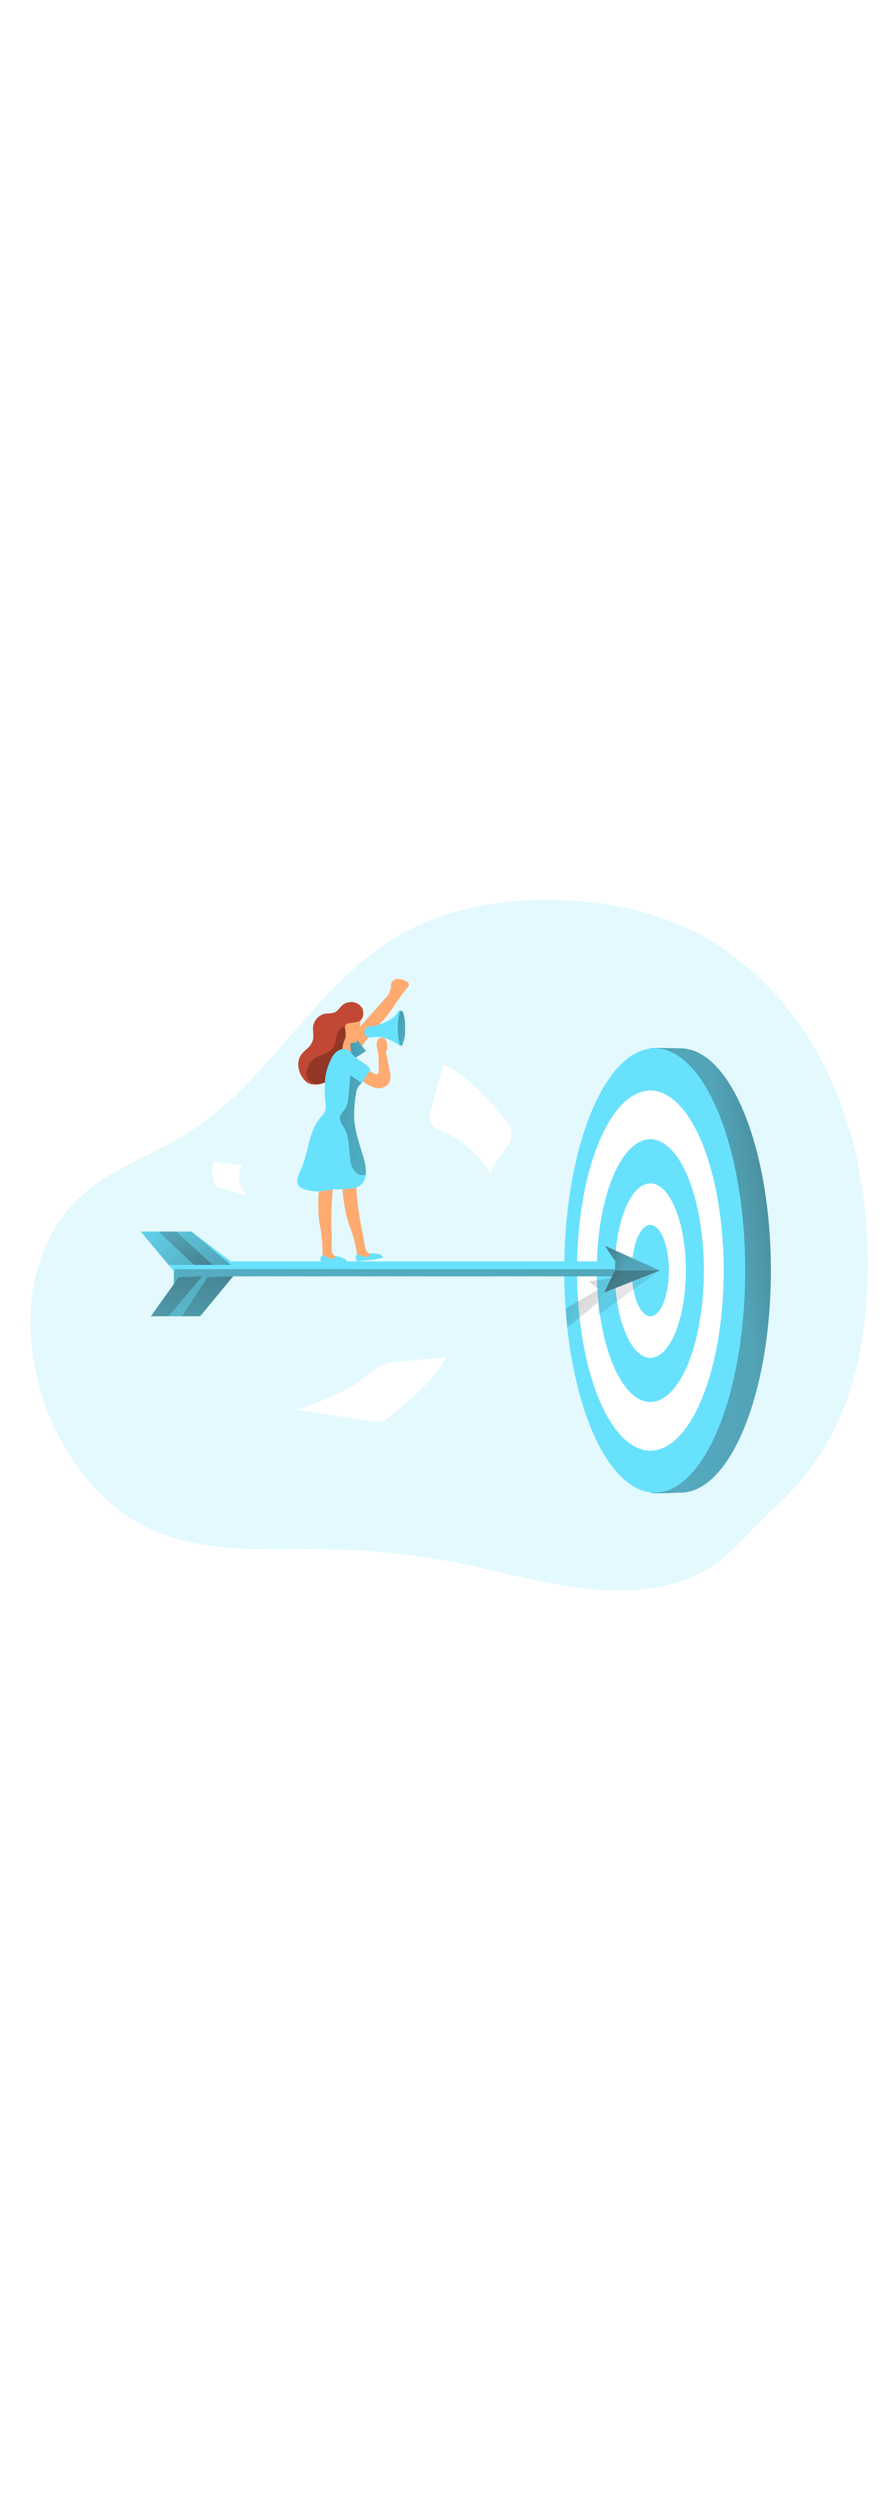 <svg id="_0506_target_1" xmlns="http://www.w3.org/2000/svg" xmlns:xlink="http://www.w3.org/1999/xlink" viewBox="0 0 500 500" data-imageid="target-1-4" imageName="Target 1" class="illustrations_image" style="width: 178px;"><defs><style>.cls-1_target-1-4{fill:url(#linear-gradient);}.cls-1_target-1-4,.cls-2_target-1-4,.cls-3_target-1-4,.cls-4_target-1-4,.cls-5_target-1-4,.cls-6_target-1-4,.cls-7_target-1-4,.cls-8_target-1-4,.cls-9_target-1-4,.cls-10_target-1-4,.cls-11_target-1-4,.cls-12_target-1-4,.cls-13_target-1-4,.cls-14_target-1-4,.cls-15_target-1-4,.cls-16_target-1-4,.cls-17_target-1-4,.cls-18_target-1-4,.cls-19_target-1-4{stroke-width:0px;}.cls-2_target-1-4{opacity:.18;}.cls-2_target-1-4,.cls-15_target-1-4{isolation:isolate;}.cls-2_target-1-4,.cls-19_target-1-4{fill:#68e1fd;}.cls-3_target-1-4{fill:url(#linear-gradient-11-target-1-4);}.cls-4_target-1-4{fill:url(#linear-gradient-12-target-1-4);}.cls-5_target-1-4{fill:url(#linear-gradient-13-target-1-4);}.cls-6_target-1-4{fill:url(#linear-gradient-10-target-1-4);}.cls-7_target-1-4{fill:url(#linear-gradient-14-target-1-4);}.cls-8_target-1-4{fill:url(#linear-gradient-4-target-1-4);}.cls-9_target-1-4{fill:url(#linear-gradient-2-target-1-4);}.cls-10_target-1-4{fill:url(#linear-gradient-3-target-1-4);}.cls-11_target-1-4{fill:url(#linear-gradient-8-target-1-4);}.cls-12_target-1-4{fill:url(#linear-gradient-9-target-1-4);}.cls-13_target-1-4{fill:url(#linear-gradient-5-target-1-4);}.cls-14_target-1-4{fill:url(#linear-gradient-6-target-1-4);}.cls-15_target-1-4{fill:url(#linear-gradient-7-target-1-4);opacity:.36;}.cls-16_target-1-4{fill:#c14834;}.cls-17_target-1-4{fill:#fff;}.cls-18_target-1-4{fill:#ffaa71;}</style><linearGradient id="linear-gradient-target-1-4" x1="232.2" y1="2186.3" x2="252.42" y2="2192.85" gradientTransform="translate(-38 2317.83) scale(1 -1)" gradientUnits="userSpaceOnUse"><stop offset="0" stop-color="#000"/><stop offset=".13" stop-color="#000" stop-opacity=".69"/><stop offset=".25" stop-color="#000" stop-opacity=".32"/><stop offset="1" stop-color="#000" stop-opacity="0"/></linearGradient><linearGradient id="linear-gradient-2-target-1-4" x1="217.34" y1="2185.07" x2="257.28" y2="2190.5" gradientTransform="translate(-31 2323.65) scale(1 -1)" xlink:href="#linear-gradient-target-1-4"/><linearGradient id="linear-gradient-3-target-1-4" x1="277.67" y1="2136.26" x2="150.71" y2="2230.66" xlink:href="#linear-gradient-target-1-4"/><linearGradient id="linear-gradient-4-target-1-4" x1="175.58" y1="2151.97" x2="329.54" y2="2117.97" xlink:href="#linear-gradient-target-1-4"/><linearGradient id="linear-gradient-5-target-1-4" x1="251.09" y1="2196.25" x2="283.51" y2="2186.27" xlink:href="#linear-gradient-target-1-4"/><linearGradient id="linear-gradient-6-target-1-4" x1="575.22" y1="2079.65" x2="-3.18" y2="1996.83" gradientTransform="translate(-38 2317.83) scale(1 -1)" gradientUnits="userSpaceOnUse"><stop offset="0" stop-color="#231f20"/><stop offset=".08" stop-color="#231f20" stop-opacity=".69"/><stop offset=".21" stop-color="#231f20" stop-opacity=".32"/><stop offset="1" stop-color="#231f20" stop-opacity="0"/></linearGradient><linearGradient id="linear-gradient-7-target-1-4" x1="336.62" y1="2073.7" x2="508.1" y2="1952.84" gradientTransform="translate(-31 2323.65) scale(1 -1)" xlink:href="#linear-gradient-6-target-1-4"/><linearGradient id="linear-gradient-8-target-1-4" x1="258.87" y1="2124.35" x2="246.29" y2="1915.76" gradientTransform="translate(-31 2323.65) scale(1 -1)" xlink:href="#linear-gradient-6-target-1-4"/><linearGradient id="linear-gradient-9-target-1-4" x1="341.07" y1="2087.7" x2="525.25" y2="1957.9" gradientTransform="translate(-31 2323.65) scale(1 -1)" xlink:href="#linear-gradient-6-target-1-4"/><linearGradient id="linear-gradient-10-target-1-4" x1="353.92" y1="2105.84" x2="464.86" y2="1933.75" gradientTransform="translate(-31 2323.65) scale(1 -1)" xlink:href="#linear-gradient-6-target-1-4"/><linearGradient id="linear-gradient-11-target-1-4" x1="161.7" y1="2044.71" x2="109.38" y2="2103.16" gradientTransform="translate(-31 2323.65) scale(1 -1)" xlink:href="#linear-gradient-6-target-1-4"/><linearGradient id="linear-gradient-12-target-1-4" x1="153.59" y1="2092.59" x2="139.01" y2="1982.91" gradientTransform="translate(-31 2323.65) scale(1 -1)" xlink:href="#linear-gradient-6-target-1-4"/><linearGradient id="linear-gradient-13-target-1-4" x1="136.06" y1="2092.59" x2="121.48" y2="1982.91" gradientTransform="translate(-31 2323.65) scale(1 -1)" xlink:href="#linear-gradient-6-target-1-4"/><linearGradient id="linear-gradient-14-target-1-4" x1="147.36" y1="-3356.81" x2="134.71" y2="-3452.02" gradientTransform="translate(-38 3643.9)" xlink:href="#linear-gradient-6-target-1-4"/></defs><g id="background_target-1-4"><path class="cls-2_target-1-4 targetColor" d="M214.99,79.11c-41.63,28.68-66.45,78.27-109.47,105.16-17.71,11.21-38.01,17.95-54.49,30.79-61.31,47.8-32.93,158.98,31.54,190.74,31.17,15.38,67.79,11.74,102.54,12.31,24.89.37,49.69,3.06,74.07,8.03,42.8,8.77,87.96,24.4,128.41,8.03,21-8.45,31.19-24.56,46.98-38.95,16.63-14.73,29.72-33.02,38.31-53.5,10.7-25.92,14.53-54.25,14.66-82.29.19-37.8-6.45-76.05-22.98-110.06-16.53-34-43.47-63.53-77.58-79.75-21.48-9.73-44.65-15.18-68.22-16.05-33.44-1.85-68.06,3.61-96.73,20.89-2.46,1.5-4.84,3.02-7.04,4.65Z" style="fill: rgb(104, 225, 253);"/><path class="cls-17_target-1-4" d="M249.18,145.53l-7.44,26.86c-.72,2.02-.72,4.24,0,6.26,1.38,2.09,3.49,3.6,5.91,4.23,12,5.01,21.98,13.9,28.33,25.25-1.9-3.42,8.85-15.33,10.11-18.19,3.32-7.41,0-10.01-4.92-16.24-9.1-11.05-19.21-21.53-31.99-28.17Z"/><path class="cls-17_target-1-4" d="M165.16,339.43l43.28,6.74c4.04,1.13,8.36-.14,11.16-3.26,11.8-9.52,23.92-19.42,31.09-32.77l-30.34,2.89c-8.8.86-16.77,10.33-24.48,14.55-5,2.73-10.17,5.13-15.49,7.17-3.72,1.42-11.18,5.32-15.22,4.68Z"/><path class="cls-17_target-1-4" d="M120.05,201.07c.12-.28.33-.51.59-.67.29-.08.59-.08.88,0,4.92.64,9.84,1.36,14.74,2.17-1.71,2.53-2.36,5.63-1.82,8.64.58,2.98,2.08,5.71,4.28,7.81-1.15-.03-2.29-.24-3.37-.62l-8.64-2.51c-1.82-.54-4.9-.86-5.97-2.68-.65-1.66-1.05-3.41-1.2-5.19-.67-2.3-.49-4.77.51-6.96Z"/></g><g id="character_target-1-4"><path class="cls-18_target-1-4" d="M202.31,136.87l2.68-3.64c2.44-3.64,5.2-7.05,8.24-10.19,6.18-6.07,10.19-13.99,15.76-20.65.34-.35.58-.78.7-1.26.19-1.12-.99-1.93-2.01-2.38-1.35-.7-2.84-1.06-4.36-1.04-1.55.04-2.93,1-3.5,2.43-.18.88-.26,1.78-.24,2.68-.49,2.34-1.68,4.47-3.42,6.1l-13.99,15.76c-1.82,1.74-3.15,3.92-3.85,6.34-.34,2.69,1.39,5.2,4.01,5.86Z"/><path class="cls-1_target-1-4" d="M202.31,136.87c1.11-1.21,1.71-2.8,1.69-4.44.08-2.14.49-4.26,1.2-6.29.99-1.88,1.46-4,1.36-6.13.02-.1.02-.2,0-.29-.14-.08-.31-.08-.45,0-.73.3-1.33.85-1.69,1.55-1.61,2.49-5.99,6.69-5.99,9.79-.32,2.63,1.33,5.1,3.88,5.81Z"/><polygon class="cls-19_target-1-4 targetColor" points="192.92 137.13 199.88 130.82 205.63 138.2 198.25 142.88 192.92 137.13" style="fill: rgb(104, 225, 253);"/><polygon class="cls-9_target-1-4" points="192.92 137.13 199.88 130.82 205.63 138.2 198.25 142.88 192.92 137.13"/><path class="cls-18_target-1-4" d="M191.91,210.38s.88,16.93,4.36,25.6c2.09,5.34,3.53,10.91,4.31,16.59-.48.99.35,2.17,1.36,2.68,1.05.3,2.16.3,3.21,0l4.39-.56c.53-.01,1.03-.23,1.39-.62.45-.72-.29-1.66-1.12-1.9s-1.71,0-2.51-.43c-1.5-.59-1.98-2.43-2.27-4.04l-1.28-6.96c-2.13-9.92-3.41-20.01-3.83-30.15,0-.46-.06-.93-.21-1.36-.46-.75-1.2-1.28-2.06-1.47-.84-.39-1.75-.61-2.68-.64-.99-.01-1.9.57-2.3,1.47"/><path class="cls-19_target-1-4 targetColor" d="M212.32,252.16l-1.12-.16c-.88-.16-1.78-.22-2.68-.16-.39.02-.71.31-.78.7-.1.34-.28.65-.51.91-.53.36-1.19.48-1.82.32-.66-.03-1.32-.15-1.95-.35-.62-.24-1.18-.59-1.82-.78-.34-.16-.73-.16-1.07,0-.15.14-.27.3-.37.48-.18.31-.3.64-.37.99,0,.34.06.67.16.99.09.73.76,1.25,1.49,1.16.12-.02.24-.05.36-.09l5.35-.56c1.69-.19,3.34-.35,5-.64.92-.16,1.81-.41,2.68-.75,0,0,.24,0,.24-.27s0-.16,0-.24c-.79-.96-1.94-1.56-3.18-1.66" style="fill: rgb(104, 225, 253);"/><path class="cls-18_target-1-4" d="M179.68,209.87s-1.95,16.85,0,25.98c1.17,5.61,1.67,11.34,1.5,17.07-.64.88,0,2.19.91,2.68.96.5,2.05.74,3.13.67l4.44.16c.52.09,1.06-.05,1.47-.37.56-.64,0-1.69-.8-2.06s-1.66-.4-2.38-.83c-1.39-.83-1.58-2.68-1.61-4.36v-7.06c-.48-10.08-.11-20.18,1.1-30.2.11-.45.11-.92,0-1.36-.32-.81-.96-1.46-1.77-1.79-.81-.54-1.72-.91-2.68-1.1-.98-.18-1.97.24-2.51,1.07"/><path class="cls-18_target-1-4" d="M206.06,148.5l2.49,1.36c.86.48,2.49,1.98,3.53,1.31s.64-3.34.67-4.28c.11-3.35-.14-6.71-.75-10.01-.62-1.64-.5-3.46.32-5,.82-1.23,2.48-1.56,3.71-.74.52.35.9.86,1.08,1.46.25.87.38,1.77.37,2.68.21.67.21,1.39,0,2.06-.2.28-.38.57-.54.88-.09.35-.09.72,0,1.07l1.95,9.71c.63,2.11.63,4.36,0,6.47-1.46,2.81-4.67,4.23-7.73,3.42-3.26-.9-6.26-2.55-8.77-4.82-.27-.21-.59-.56-.4-.86.09-.14.24-.25.4-.29,1.02-.35,1.94-.95,2.68-1.74.7-.72,1.07-1.7.99-2.7Z"/><path class="cls-18_target-1-4" d="M200.73,132.37c-.13.36-.38.67-.7.88-.47.2-.99.28-1.5.24-.52-.02-1.04.11-1.5.37-.19.2-.26.48-.19.75l.27,3.32c.08.25.08.52,0,.78-.18.32-.5.53-.86.59-1.2.32-2.68.59-3.53-.32-.41-.54-.65-1.18-.7-1.85-.84-3.77-1.06-7.64-.67-11.48.17-2.35,1.36-4.52,3.26-5.91,1.77-1.01,3.86-1.29,5.83-.78.9.2,1.64.83,1.98,1.69.21.62,0,1.15,0,1.77-.06.89-.06,1.78,0,2.68.05.43.12.86.21,1.28.11.36.18.74.19,1.12-.09.69-.35,1.35-.75,1.93-.41.69-.74,1.43-.99,2.19-.19.19-.27.48-.37.75Z"/><path class="cls-16_target-1-4" d="M203.81,118.94c-.43,1.4-1.55,2.48-2.97,2.86-1.71.51-3.58.37-5.35.91s-1.69,1.63-1.61,2.92c0,.62.13,1.23.21,1.79h0c.07.37.13.75.16,1.12.04.8-.06,1.59-.29,2.35-1,2.02-1.58,4.22-1.71,6.47.18,1.09.46,2.17.83,3.21.11.45.18.9.21,1.36-.01,1.53-.54,3.01-1.5,4.2-.25.3-.51.57-.8.83-.74.58-1.42,1.24-2.03,1.95-.54.75-.72,1.74-1.23,2.51-.75,1.07-1.65,2.03-2.68,2.84l-.45.32c-2.38,1.75-5.29,2.61-8.24,2.43-1.16-.04-2.3-.33-3.34-.86-.96-.59-1.81-1.35-2.49-2.25-1.6-1.97-2.6-4.36-2.89-6.88-.35-2.57.32-5.17,1.87-7.25.98-1.08,2.03-2.09,3.16-3.02,1.41-1.22,2.47-2.8,3.08-4.57.7-2.68-.19-5.35.19-8.03.66-3.71,3.64-6.58,7.38-7.09,1.74.11,3.48-.14,5.11-.75,1.02-.75,1.92-1.65,2.68-2.68,1.56-1.9,3.89-3,6.34-3,2.47.04,4.74,1.35,5.99,3.48.74,1.49.87,3.2.37,4.79Z"/><path class="cls-10_target-1-4" d="M194.15,127.42h0v3.48c-1,2.02-1.58,4.22-1.71,6.47.18,1.09.46,2.17.83,3.21-.44,2.21-1.14,4.35-2.09,6.39-.43.92-.92,1.82-1.47,2.68-1.17,1.8-2.67,3.37-4.41,4.63l-.45.32c-1.5.98-3.2,1.61-4.98,1.82-3.15.97-6.49-.8-7.46-3.95-.25-.8-.32-1.64-.22-2.47.28-3.3,2.1-6.27,4.9-8.03,1.87-.98,3.81-1.82,5.81-2.49,2-.69,3.67-2.09,4.71-3.93.41-1.06.69-2.16.83-3.29.37-2.06,1.58-6.66,3.88-7.49.59-.28,1.29-.02,1.57.57.04.09.07.19.09.29.14.59.2,1.19.19,1.79Z"/><path class="cls-19_target-1-4 targetColor" d="M198.94,173.19c-.24,8.21,2.68,16.05,5,23.89,1.9,6.61,3.88,15.76-4.95,18.08-3.62.56-7.28.79-10.94.7-2.68.24-5.35.94-8.21,1.12-3.09.21-6.2-.22-9.12-1.26-1.01-.32-1.93-.89-2.68-1.66-2.06-2.33-.56-5.94.78-8.75,4.84-10.27,3.99-21.4,11.64-30.26,1.04-.99,1.84-2.19,2.35-3.53.28-1.28.31-2.61.08-3.91-.47-4.25-.57-8.54-.29-12.81.27-3.86,1.28-7.64,2.97-11.13.63-1.61,1.54-3.09,2.68-4.39,1.22-1.26,2.85-2.06,4.6-2.25,1.77-.15,3.48.65,4.52,2.09,2.68,4.09,7.04,5,10.25,8.67.18.17.31.4.37.64,0,.28-.1.55-.27.78-1.15,1.79-2.27,3.58-3.4,5.35-.34.58-.75,1.13-1.2,1.63-.4.4-.88.75-1.28,1.15-1.04,1.29-1.69,2.87-1.85,4.52-.63,3.74-.98,7.52-1.04,11.32Z" style="fill: rgb(104, 225, 253);"/><path class="cls-19_target-1-4 targetColor" d="M192.79,254.46l-1.1-.35c-.86-.33-1.76-.54-2.68-.62-.16-.04-.32-.04-.48,0-.18.11-.32.28-.4.48-.14.32-.36.59-.64.8-.59.27-1.26.27-1.85,0-.65-.14-1.28-.37-1.87-.67-.56-.32-1.07-.78-1.66-1.07-.34-.16-.73-.16-1.07,0-.18.11-.33.26-.45.43-.23.26-.41.56-.54.88-.05.34-.05.68,0,1.02.01.29.09.58.24.83.36.37.87.56,1.39.51l5.35.35c1.69,0,3.37.21,5.06.19.9.02,1.8-.08,2.68-.29.14-.01.26-.09.32-.21v-.24c-.65-1.08-1.7-1.86-2.92-2.17" style="fill: rgb(104, 225, 253);"/><path class="cls-8_target-1-4" d="M205.55,207.62c-1.58.54-3.32.37-4.76-.48-2.33-1.84-3.76-4.58-3.93-7.54-.99-6.37-.4-13.24-3.75-18.73-1.3-1.49-2.08-3.37-2.22-5.35.21-2.03,2.11-3.4,3.21-5.14,1.04-1.99,1.6-4.2,1.63-6.45l1.12-12.6c0,1.07,4.65,3.32,6.34,4.95-.4.4-.88.75-1.28,1.15-1.04,1.29-1.69,2.87-1.85,4.52-.66,3.71-1.03,7.47-1.12,11.24-.24,8.21,2.68,16.05,5,23.89,1.2,3.38,1.75,6.96,1.61,10.54Z"/><path class="cls-19_target-1-4 targetColor" d="M227.57,125.36c.28,3.31-.28,6.64-1.63,9.68-.18.1-.38.17-.59.21-.16.06-.33.06-.48,0-1.2-.45-7.65-6.29-16.32-4.74-1.68.39-3.36-.66-3.75-2.35-.39-1.68.66-3.36,2.35-3.75.46-.11.95-.11,1.41,0,0,0,11.56-1.85,14.85-8.03.48-.91,1.12-1.15,1.82-.94.42.16.8.42,1.1.75h0c.98,2.95,1.41,6.05,1.26,9.15Z" style="fill: rgb(104, 225, 253);"/><path class="cls-13_target-1-4" d="M227.57,125.36c.28,3.31-.28,6.64-1.63,9.68-.12.14-.3.23-.48.24h0c-1.1-.27-1.98-4.6-1.98-9.9s.8-9.26,1.85-9.84c.08-.02.16-.02.24,0,.29,0,.59.29.86.83h0c.93,2.9,1.32,5.95,1.15,8.99Z"/></g><g id="target_target-1-4"><path class="cls-19_target-1-4 targetColor" d="M433.07,261.47c0,68.91-22.77,124.8-50.83,124.8-2.46,0-14.21.8-16.56,0-24.64-8.61-34.27-61.9-34.27-124.8s8.51-118.16,34.03-124.8c1.77-.48,14.98,0,16.8,0,28.04-.05,50.83,55.86,50.83,124.8Z" style="fill: rgb(104, 225, 253);"/><path class="cls-14_target-1-4" d="M433.07,261.47c0,68.91-22.77,124.8-50.83,124.8-2.46,0-14.21.8-16.56,0-24.64-8.61-34.27-61.9-34.27-124.8s8.51-118.16,34.03-124.8c1.77-.48,14.98,0,16.8,0,28.04-.05,50.83,55.86,50.83,124.8Z"/><ellipse class="cls-19_target-1-4 targetColor" cx="367.82" cy="261.45" rx="50.83" ry="124.8" style="fill: rgb(104, 225, 253);"/><ellipse class="cls-17_target-1-4" cx="365.36" cy="261.53" rx="41.2" ry="101.15"/><ellipse class="cls-19_target-1-4 targetColor" cx="365.36" cy="261.53" rx="30.07" ry="73.81" style="fill: rgb(104, 225, 253);"/><ellipse class="cls-17_target-1-4" cx="365.36" cy="261.53" rx="19.96" ry="49.01"/><ellipse class="cls-19_target-1-4 targetColor" cx="365.36" cy="261.53" rx="10.43" ry="25.65" style="fill: rgb(104, 225, 253);"/><polygon class="cls-15_target-1-4" points="318.68 293.49 336.18 279.42 336.18 286.46 370.66 261.45 330.85 267.65 336.34 272.07 317.75 282.9 318.68 293.49"/><polygon class="cls-19_target-1-4 targetColor" points="79.02 239.59 107.56 239.59 129.74 256.36 356.11 256.36 361.75 264.76 130.97 264.76 112.48 287.18 84.74 287.18 97.69 269.07 97.69 261.79 79.02 239.59" style="fill: rgb(104, 225, 253);"/><polygon class="cls-11_target-1-4" points="98.36 260.72 126.9 260.72 130.94 260.72 357.31 260.72 361.75 264.76 130.97 264.76 112.48 287.18 84.74 287.18 97.69 269.07 97.69 261.79 98.36 260.72"/><polygon class="cls-19_target-1-4 targetColor" points="345.7 256.36 339.84 247.59 370.66 261.45 339.44 273.86 345.41 261.53 345.7 256.36" style="fill: rgb(104, 225, 253);"/><polygon class="cls-12_target-1-4" points="345.7 256.36 339.84 247.59 370.66 261.45 339.44 273.86 345.41 261.53 345.7 256.36"/><polygon class="cls-6_target-1-4" points="370.66 261.45 345.41 261.53 339.44 273.86 370.66 261.45"/><polygon class="cls-3_target-1-4" points="94.75 258.32 129.74 258.32 107.56 239.59 79.02 239.59 94.75 258.32"/><polygon class="cls-4_target-1-4" points="102.26 287.18 116.63 265.27 130.97 264.76 112.27 287.18 102.26 287.18"/><polygon class="cls-5_target-1-4" points="84.74 287.18 100.47 265.22 113.44 264.76 94.72 287.18 84.74 287.18"/><polygon class="cls-7_target-1-4" points="89.07 239.59 109.03 258.32 119.52 258.32 99.05 239.59 89.07 239.59"/></g></svg>